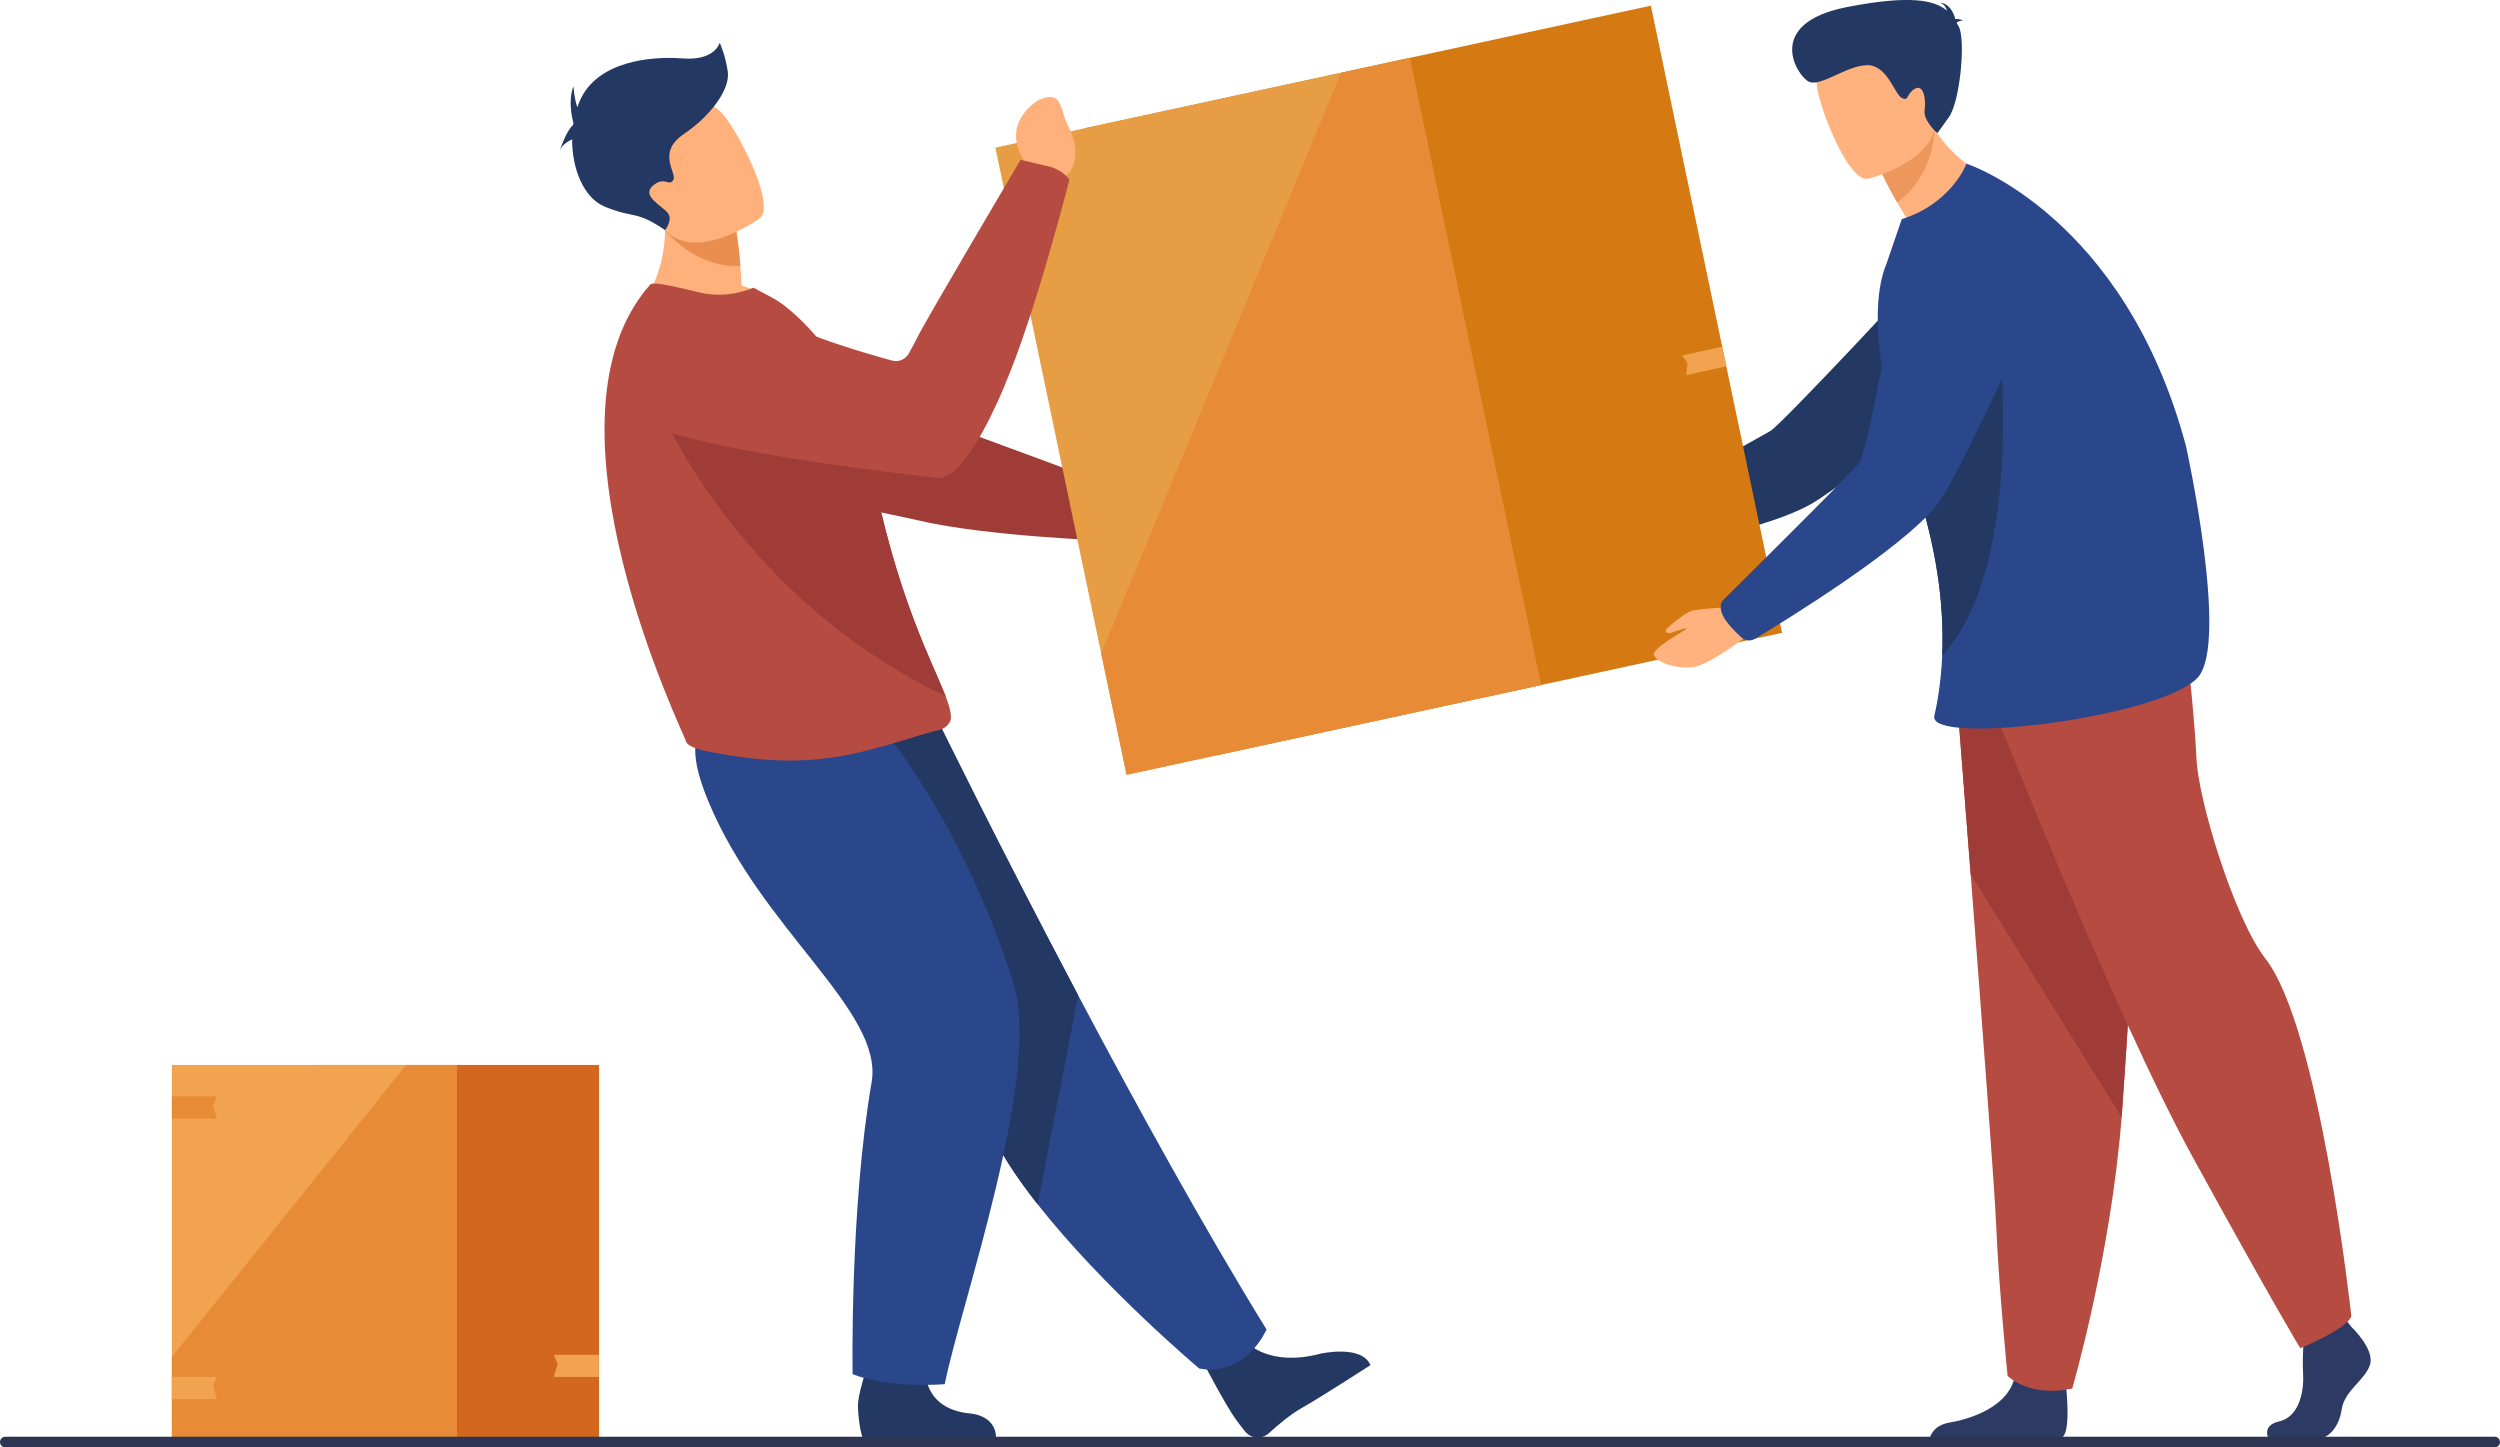 <svg width="76" height="44" viewBox="0 0 76 44" fill="none" xmlns="http://www.w3.org/2000/svg">
<g clip-path="url(#clip0_93_1019)">
<path d="M18.211 32.374H9.553V43.7H18.211V32.374Z" fill="#D3671E"/>
<path d="M13.882 32.375H5.224V43.701H13.882V32.375Z" fill="#F1A34F"/>
<path d="M18.206 41.858H16.834L16.955 41.465L16.834 41.185H18.206V41.858Z" fill="#F1A34F"/>
<path d="M5.224 41.253V43.701H13.882V32.375H12.348L5.224 41.253Z" fill="#E78B37"/>
<path opacity="0.4" d="M5.224 34.003H6.596L6.475 33.611L6.596 33.33H5.224V34.003Z" fill="#D86713"/>
<path d="M5.224 42.532H6.596L6.475 42.139L6.596 41.858H5.224V42.532Z" fill="#F1A34F"/>
<path d="M34.266 15.731C34.485 15.248 34.367 14.989 34.367 14.989C34.367 14.989 29.295 13.075 28.802 12.947C28.467 12.86 24.664 11.249 22.759 10.122C21.815 9.563 21.082 10.164 20.218 10.779L19.507 11.284C18.648 11.895 18.858 13.338 19.862 13.723C22.69 14.809 27.057 15.615 27.89 15.814C29.959 16.308 33.725 16.439 33.725 16.439C33.725 16.439 34.078 16.145 34.266 15.73L34.266 15.731Z" fill="#A03C37"/>
<path d="M49.891 15.662L49.211 15.702C49.211 15.702 48.007 15.234 47.375 16.507C47.375 16.507 47.154 17.052 47.572 17.078C47.991 17.104 47.833 17.033 48.423 17.083C49.012 17.133 49.571 16.902 49.763 16.507L50.135 16.185L49.891 15.662H49.891Z" fill="#FFB27D"/>
<path d="M49.392 16.158C49.246 15.681 49.28 15.606 49.28 15.606C49.28 15.606 53.438 13.331 53.819 13.101C54.2 12.87 58.502 8.234 58.502 8.234L62.895 9.476C62.895 9.476 56.08 14.731 55.104 15.296C53.491 16.231 49.76 16.752 49.76 16.752C49.76 16.752 49.507 16.532 49.392 16.158V16.158Z" fill="#233862"/>
<path d="M54.175 19.238L36.964 22.965L32.974 3.899L50.186 0.172L54.175 19.238Z" fill="#D57912"/>
<path d="M46.843 20.826L34.248 23.553L30.259 4.487L42.853 1.76L46.843 20.826Z" fill="#E69D43"/>
<path d="M46.843 20.826L34.248 23.553L33.477 19.866L40.768 2.212L42.853 1.76L46.843 20.826V20.826Z" fill="#E78B37"/>
<path d="M37.906 40.811C37.906 40.811 38.577 41.563 40.133 41.154C40.133 41.154 41.388 40.863 41.663 41.5C41.663 41.5 40.084 42.517 39.597 42.789C39.23 42.994 38.847 43.318 38.576 43.568C38.362 43.766 38.028 43.739 37.845 43.51C37.76 43.404 37.663 43.278 37.557 43.132C37.261 42.723 36.569 41.401 36.569 41.401L37.906 40.811L37.906 40.811Z" fill="#233862"/>
<path d="M38.502 40.417C38.502 40.417 37.884 41.868 36.456 41.602C36.456 41.602 33.542 39.153 31.544 36.61C30.895 35.784 30.342 34.948 30.017 34.183C28.692 31.061 25.115 26.405 22.841 24.045L28.531 21.951C28.531 21.951 30.354 25.681 32.779 30.263C34.526 33.565 36.586 37.308 38.503 40.417H38.502Z" fill="#2B478B"/>
<path d="M32.778 30.263L31.544 36.611C30.895 35.785 30.342 34.948 30.017 34.184C28.692 31.061 25.115 26.406 22.841 24.046L28.531 21.951C28.531 21.951 30.354 25.681 32.779 30.264L32.778 30.263Z" fill="#233862"/>
<path d="M28.127 41.653C28.127 41.653 28.065 42.811 29.445 42.965C29.445 42.965 30.277 42.982 30.28 43.719H26.226C26.226 43.719 26.11 43.422 26.081 42.785C26.06 42.296 26.547 41.018 26.547 41.018L28.127 41.653Z" fill="#233862"/>
<path d="M26.664 21.951C26.664 21.951 29.199 24.785 30.808 29.89C31.684 32.668 29.203 39.653 28.72 42.079C28.72 42.079 27.056 42.223 25.919 41.775C25.919 41.775 25.832 36.763 26.497 32.9C26.87 30.738 23.16 28.276 21.538 24.37C20.435 21.713 21.778 21.758 23.426 21.694L26.664 21.951Z" fill="#2B478B"/>
<path d="M23.738 9.308C22.327 10.118 19.44 9.371 19.44 9.371C19.44 9.371 20.613 8.006 20.08 5.81L21.188 6.382L22.377 6.997C22.377 6.997 22.454 7.385 22.507 8.082C22.521 8.261 22.533 8.461 22.542 8.68C23.266 8.904 23.738 9.308 23.738 9.308H23.738Z" fill="#FFB07B"/>
<path d="M28.909 21.805C28.909 22.057 28.624 22.177 28.563 22.19C27.994 22.296 26.406 22.924 24.975 23.069C23.77 23.197 22.652 23.075 21.423 22.824C21.26 22.79 20.878 22.686 20.851 22.527C20.817 22.354 16.111 12.766 19.769 8.648C19.855 8.551 20.577 8.725 21.238 8.884C21.848 9.032 22.407 8.95 22.907 8.746L23.526 9.077C24.287 9.509 25.726 11.041 25.894 12.243C25.979 12.854 26.323 13.307 26.423 13.845C26.46 14.044 26.497 14.238 26.535 14.427C26.61 14.798 26.688 15.152 26.767 15.488C26.982 16.397 27.209 17.179 27.432 17.856C27.669 18.574 27.903 19.171 28.11 19.67C28.38 20.318 28.608 20.802 28.75 21.173C28.851 21.434 28.908 21.639 28.908 21.805H28.909Z" fill="#B64C41"/>
<path d="M28.751 21.173C22.108 17.988 19.807 11.874 19.807 11.874C19.807 11.874 25.157 13.663 26.489 14.191C26.564 14.562 26.688 15.152 26.767 15.488C26.983 16.397 27.21 17.18 27.433 17.856C27.67 18.574 27.903 19.171 28.111 19.671C28.381 20.319 28.608 20.803 28.751 21.174L28.751 21.173Z" fill="#A03C37"/>
<path d="M31.128 5.649L31.255 5.04C31.255 5.04 30.288 4 31.494 3.088C31.494 3.088 32.029 2.744 32.212 3.138C32.394 3.533 32.256 3.4 32.528 3.952C32.799 4.505 32.743 5.097 32.366 5.375L32.138 5.809L31.128 5.649H31.128Z" fill="#FFB07B"/>
<path d="M22.507 8.082C21.12 8.161 20.218 6.996 20.218 6.996C20.218 6.996 20.845 6.643 21.187 6.383L22.377 6.997C22.377 6.997 22.453 7.385 22.507 8.082H22.507Z" fill="#EA8E50"/>
<path d="M23.098 6.633C23.098 6.633 20.996 8.167 20.078 6.822C19.159 5.475 18.268 4.767 19.571 3.731C20.874 2.694 21.489 3.022 21.902 3.395C22.317 3.768 23.621 6.2 23.098 6.634V6.633Z" fill="#FFB07B"/>
<path d="M22.125 2.179C22.049 1.661 21.879 1.297 21.879 1.297C21.879 1.297 21.748 1.853 20.749 1.776C19.751 1.699 18.169 1.876 17.641 3.033C17.608 3.107 17.578 3.183 17.551 3.26C17.456 3.004 17.433 2.619 17.433 2.619C17.243 3.117 17.433 3.741 17.433 3.741C17.43 3.759 17.428 3.777 17.425 3.796C17.204 3.985 17.02 4.574 17.02 4.574C17.086 4.409 17.248 4.302 17.393 4.236C17.389 5.137 17.747 6.017 18.378 6.279C19.299 6.663 19.292 6.37 20.219 6.995C20.219 6.995 20.467 6.682 20.298 6.471C20.128 6.26 19.488 5.953 19.845 5.647C20.203 5.34 20.335 5.685 20.467 5.474C20.599 5.263 19.94 4.65 20.788 4.075C21.635 3.5 22.2 2.695 22.125 2.178L22.125 2.179Z" fill="#233862"/>
<path d="M71.481 40.336C71.481 40.336 72.188 41.003 72.05 41.477C71.912 41.95 71.274 42.266 71.187 42.845C71.101 43.424 70.756 43.74 70.445 43.74H68.966C68.966 43.74 68.737 43.333 69.289 43.21C69.841 43.087 70.049 42.406 70.014 41.775C69.98 41.144 70.066 40.301 70.066 40.301L71.239 40.021L71.481 40.337V40.336Z" fill="#2C3A64"/>
<path d="M62.668 43.715C62.65 43.724 62.623 43.732 62.584 43.739H58.661C58.692 43.599 58.815 43.319 59.288 43.241C59.906 43.139 60.977 42.774 61.216 41.969C61.224 41.943 61.231 41.917 61.237 41.89C61.426 41.03 62.806 42.154 62.806 42.154C62.806 42.154 62.81 42.188 62.816 42.246C62.848 42.561 62.93 43.582 62.668 43.715H62.668Z" fill="#2C3A64"/>
<path d="M59.452 20.72C59.452 20.72 59.661 23.38 59.908 26.576C60.242 30.919 60.645 36.254 60.685 37.265C60.754 39.02 61.03 41.827 61.03 41.827C61.03 41.827 61.685 42.494 62.996 42.213C62.996 42.213 64.164 38.206 64.498 33.966C64.503 33.896 64.508 33.826 64.513 33.756C64.824 29.439 65.306 20.351 65.306 20.351L59.452 20.719V20.72Z" fill="#B64C41"/>
<path d="M59.452 20.72C59.452 20.72 59.661 23.38 59.908 26.576L64.498 33.966C64.503 33.896 64.508 33.826 64.513 33.756C64.824 29.439 65.306 20.351 65.306 20.351L59.452 20.719V20.72Z" fill="#A03C37"/>
<path d="M60.409 21.035C60.409 21.035 64.186 30.668 66.669 35.195C69.152 39.721 69.928 40.985 69.928 40.985C69.928 40.985 71.351 40.406 71.481 40.011C71.481 40.011 70.531 31.272 68.868 29.141C67.928 27.938 66.825 24.325 66.773 23.062C66.721 21.798 66.436 19.298 66.436 19.298L60.409 21.035H60.409Z" fill="#B64C41"/>
<path d="M60.799 5.501C60.799 5.501 58.915 8.029 57.375 8.185C57.375 8.185 57.557 7.275 58.002 6.695C57.877 6.497 57.767 6.315 57.673 6.152C57.361 5.612 57.222 5.288 57.222 5.288L57.909 3.97L58.375 3.075C58.501 3.403 58.649 3.687 58.81 3.936C59.64 5.212 60.799 5.5 60.799 5.5V5.501Z" fill="#FFB27D"/>
<path d="M58.81 3.936C58.81 3.936 58.814 5.331 57.673 6.152C57.361 5.612 57.221 5.288 57.221 5.288L57.909 3.97C58.474 3.875 58.809 3.936 58.809 3.936L58.81 3.936Z" fill="#ED975D"/>
<path d="M56.793 5.435C56.793 5.435 59.193 4.838 58.804 3.323C58.416 1.807 58.464 0.71 56.915 1.027C55.366 1.345 55.218 2.002 55.226 2.54C55.235 3.077 56.158 5.552 56.792 5.435H56.793Z" fill="#FFB27D"/>
<path d="M66.816 20.592C65.719 21.815 58.601 22.685 58.804 21.764C58.882 21.412 59.006 20.788 59.043 19.925C59.052 19.723 59.055 19.508 59.052 19.28C59.037 18.032 58.827 16.401 58.138 14.452C58.086 14.306 58.032 14.159 57.975 14.009C57.685 13.252 57.458 12.462 57.305 11.699C57.01 10.232 56.993 8.865 57.348 8.02C57.349 8.016 57.812 6.666 57.814 6.662C59.342 6.179 59.78 4.975 59.78 4.975C59.78 4.975 64.573 6.534 66.455 13.563C66.455 13.563 67.77 19.528 66.816 20.592Z" fill="#2B478B"/>
<path d="M59.043 19.925C59.052 19.723 59.055 19.508 59.052 19.28C59.037 18.032 58.827 16.401 58.138 14.452C58.425 13.493 58.751 12.706 59.04 12.372C60.214 11.011 60.814 10.854 60.814 10.854C60.814 10.854 61.462 17.353 59.043 19.925Z" fill="#233862"/>
<path d="M59.48 0.697C59.5 0.667 59.551 0.639 59.669 0.619C59.669 0.619 59.568 0.568 59.441 0.579C59.398 0.411 59.277 0.119 58.985 0.078C58.985 0.078 59.147 0.145 59.186 0.323C58.819 0.011 58.087 -0.164 56.153 0.214C53.603 0.712 54.636 2.319 54.991 2.484C55.346 2.65 56.124 2 56.75 1.981C57.376 1.962 57.594 2.875 57.818 2.979C58.042 3.083 57.935 2.867 58.206 2.702C58.476 2.537 58.556 3.022 58.508 3.348C58.46 3.674 58.897 4.048 58.897 4.048L59.245 3.564C59.593 3.079 59.763 1.174 59.541 0.797C59.521 0.764 59.501 0.73 59.481 0.696L59.48 0.697Z" fill="#233862"/>
<path d="M52.447 18.464C52.447 18.464 51.583 18.512 51.397 18.578C51.212 18.644 50.628 19.111 50.634 19.168C50.639 19.224 50.683 19.26 50.799 19.236C50.916 19.211 51.278 19.057 51.267 19.11C51.255 19.163 50.232 19.683 50.28 19.907C50.328 20.133 51.032 20.378 51.541 20.265C52.049 20.152 53.08 19.356 53.147 19.298C53.214 19.24 52.446 18.464 52.446 18.464H52.447Z" fill="#FFB27D"/>
<path d="M52.501 18.913C52.181 18.494 52.357 18.268 52.357 18.268C52.357 18.268 56.212 14.457 56.506 14.083C56.8 13.708 57.76 8.149 57.76 8.149C57.76 8.149 58.309 6.812 59.515 6.437C60.563 6.111 61.107 5.667 61.657 6.246C62.313 6.935 62.479 7.967 62.086 8.84C61.206 10.799 59.423 14.691 58.856 15.385C57.761 16.724 54.263 18.872 53.354 19.419C53.221 19.499 53.053 19.481 52.938 19.377C52.806 19.257 52.634 19.088 52.5 18.913H52.501Z" fill="#2B478B"/>
<path d="M32.51 5.463C32.51 5.463 32.319 5.161 31.865 5.055C31.286 4.922 31.024 4.86 31.024 4.86C31.024 4.86 28.14 9.74 27.903 10.228C27.85 10.336 27.759 10.509 27.628 10.745C27.527 10.926 27.319 11.016 27.122 10.962C26.007 10.657 24.781 10.269 23.867 9.84C22.842 9.357 21.639 9.489 20.738 10.183L19.996 10.754C19.1 11.444 19.371 12.88 20.454 13.182C23.072 13.912 26.892 14.339 28.49 14.527C29.213 14.612 30.092 12.786 30.529 11.755C30.527 11.755 30.526 11.755 30.524 11.754C31.458 9.615 32.51 5.463 32.51 5.463V5.463Z" fill="#B64C41"/>
<path d="M52.481 11.136L51.264 11.403L51.297 11.031L51.137 10.806L52.354 10.539L52.481 11.136Z" fill="#F1A34F"/>
<path d="M0.159 43.677H75.841C75.929 43.677 75.999 43.75 75.999 43.839C75.999 43.928 75.928 44 75.841 44H0.159C0.071 44 0 43.928 0 43.839C0 43.749 0.071 43.677 0.159 43.677Z" fill="#2E3552"/>
</g>
<defs>
<clipPath id="clip0_93_1019">
<rect width="76" height="44" fill="white"/>
</clipPath>
</defs>
</svg>
